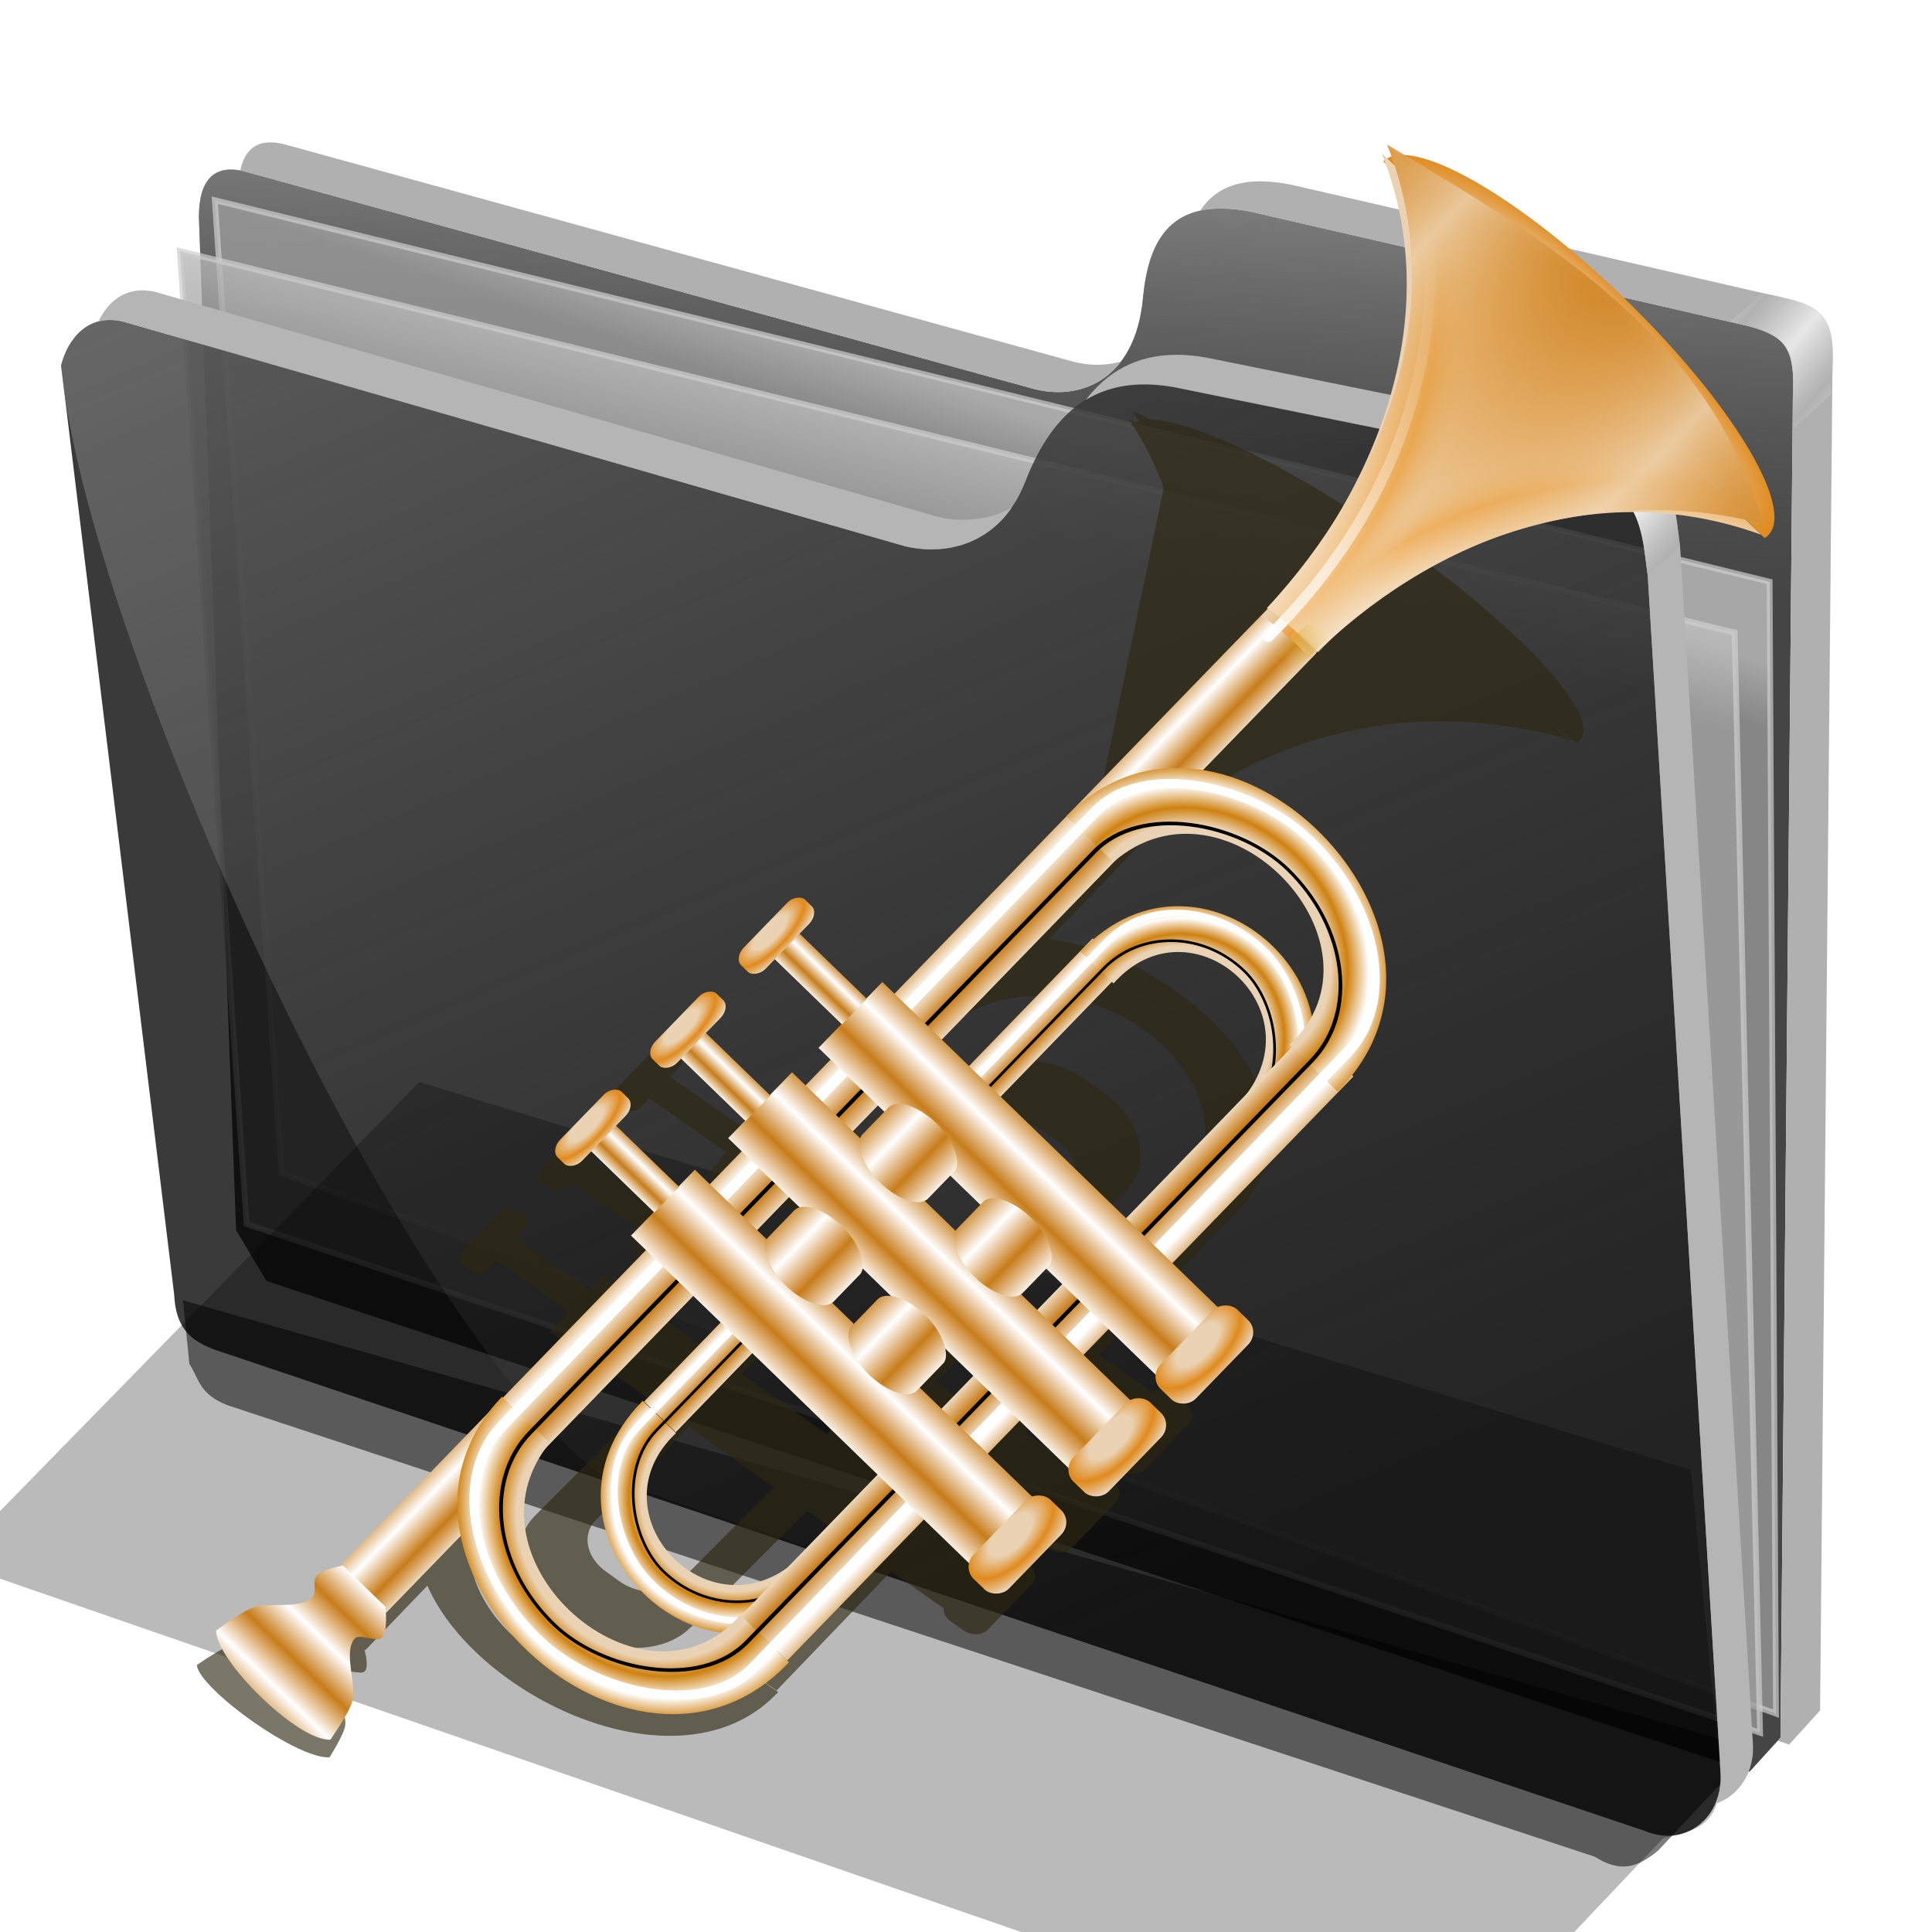 <?xml version="1.0" encoding="UTF-8" standalone="no"?>
<!-- Created with Inkscape (http://www.inkscape.org/) -->

<svg
   xmlns:dc="http://purl.org/dc/elements/1.1/"
   xmlns:cc="http://creativecommons.org/ns#"
   xmlns:rdf="http://www.w3.org/1999/02/22-rdf-syntax-ns#"
   xmlns:svg="http://www.w3.org/2000/svg"
   xmlns="http://www.w3.org/2000/svg"
   xmlns:xlink="http://www.w3.org/1999/xlink"
   xmlns:sodipodi="http://sodipodi.sourceforge.net/DTD/sodipodi-0.dtd"
   xmlns:inkscape="http://www.inkscape.org/namespaces/inkscape"
   id="svg2"
   sodipodi:version="0.32"
   inkscape:version="0.91 r13725"
   width="256"
   height="256"
   sodipodi:docname="folder-music-jazz.svg"
   inkscape:output_extension="org.inkscape.output.svg.inkscape"
   inkscape:export-filename="/media/disk/fel/ico/box2/box/scalable/places/folder-black.png"
   inkscape:export-xdpi="90"
   inkscape:export-ydpi="90"
   version="1.1">
  <defs
     id="defs5">
    <linearGradient
       inkscape:collect="always"
       id="linearGradient4785">
      <stop
         id="stop4787"
         stop-color="#c29d19"
         stop-opacity="0.361" />
      <stop
         offset="1"
         id="stop4789"
         stop-color="#ffda64"
         stop-opacity="0" />
    </linearGradient>
    <filter
       id="filter3440"
       inkscape:collect="always">
      <feGaussianBlur
         id="feGaussianBlur3442"
         stdDeviation="1.584"
         inkscape:collect="always" />
    </filter>
    <filter
       id="filter3372"
       inkscape:collect="always">
      <feGaussianBlur
         id="feGaussianBlur3374"
         stdDeviation="4.481"
         inkscape:collect="always" />
    </filter>
    <linearGradient
       id="linearGradient3328">
      <stop
         id="stop3265"
         stop-color="#eee1d7"
         stop-opacity="1" />
      <stop
         offset="0.765"
         id="stop3340"
         stop-color="#ead2b3"
         stop-opacity="1" />
      <stop
         id="stop3342"
         offset="0.867"
         stop-color="#cf810f"
         stop-opacity="1" />
      <stop
         offset="1"
         id="stop3270"
         stop-color="#ffffff"
         stop-opacity="1" />
    </linearGradient>
    <linearGradient
       id="linearGradient3344"
       inkscape:collect="always">
      <stop
         id="stop3346"
         stop-color="#c77c19"
         stop-opacity="1" />
      <stop
         id="stop3348"
         offset="1"
         stop-color="#ffffff"
         stop-opacity="1" />
    </linearGradient>
    <linearGradient
       id="linearGradient3398">
      <stop
         id="stop3400"
         stop-color="#ead2b3"
         stop-opacity="1" />
      <stop
         offset="0.5"
         id="stop3406"
         stop-color="#ead2b3"
         stop-opacity="0" />
      <stop
         id="stop3408"
         offset="0.721"
         stop-color="#f2eadf"
         stop-opacity="1" />
      <stop
         offset="0.875"
         id="stop3410"
         stop-color="#eb9e3a"
         stop-opacity="1" />
      <stop
         id="stop3402"
         offset="1"
         stop-color="#ead2b3"
         stop-opacity="0" />
    </linearGradient>
    <linearGradient
       id="linearGradient3418">
      <stop
         id="stop3420"
         stop-color="#ead2b3"
         stop-opacity="1" />
      <stop
         offset="0.5"
         id="stop3426"
         stop-color="#ead2b3"
         stop-opacity="1" />
      <stop
         id="stop3422"
         offset="1"
         stop-color="#e08a1c"
         stop-opacity="1" />
    </linearGradient>
    <linearGradient
       id="linearGradient3432"
       inkscape:collect="always">
      <stop
         id="stop3434"
         stop-color="#ffffff"
         stop-opacity="1" />
      <stop
         id="stop3436"
         offset="1"
         stop-color="#ffffff"
         stop-opacity="0" />
    </linearGradient>
    <linearGradient
       id="linearGradient3521">
      <stop
         id="stop3529"
         stop-color="#eb9e3a"
         stop-opacity="0" />
      <stop
         offset="1"
         id="stop3531"
         stop-color="#d18a2e"
         stop-opacity="1" />
    </linearGradient>
    <linearGradient
       id="linearGradient3219">
      <stop
         id="stop3221"
         stop-color="#eb9e3a"
         stop-opacity="0" />
      <stop
         id="stop3223"
         offset="1"
         stop-color="#ffffff"
         stop-opacity="0.516" />
    </linearGradient>
    <linearGradient
       inkscape:collect="always"
       xlink:href="#linearGradient3344"
       id="linearGradient3460"
       gradientUnits="userSpaceOnUse"
       gradientTransform="matrix(0.737,0,0,0.916,-578.555,-402.107)"
       spreadMethod="reflect"
       x1="584.92"
       y1="101.88"
       x2="584.92"
       y2="86.84" />
    <radialGradient
       inkscape:collect="always"
       xlink:href="#linearGradient3328"
       id="radialGradient3462"
       gradientUnits="userSpaceOnUse"
       gradientTransform="matrix(7.1711481e-8,-1.487,1.251,1.1157658e-7,-494.236,748.482)"
       spreadMethod="reflect"
       cx="343.61"
       cy="123.39"
       fx="343.61"
       fy="123.39"
       r="56.813" />
    <radialGradient
       inkscape:collect="always"
       xlink:href="#linearGradient3328"
       id="radialGradient3464"
       gradientUnits="userSpaceOnUse"
       gradientTransform="matrix(-7.1711481e-8,-1.469,-1.251,1.1028425e-7,203.448,742.205)"
       spreadMethod="reflect"
       cx="343.61"
       cy="123.39"
       fx="343.61"
       fy="123.39"
       r="56.813" />
    <radialGradient
       inkscape:collect="always"
       xlink:href="#linearGradient3418"
       id="radialGradient3466"
       gradientUnits="userSpaceOnUse"
       gradientTransform="matrix(0.278,0,0,1.067,-226.684,126.133)"
       cx="1221.07"
       cy="52.39"
       fx="1221.07"
       fy="52.39"
       r="33.33" />
    <linearGradient
       inkscape:collect="always"
       xlink:href="#linearGradient3344"
       id="linearGradient3468"
       gradientUnits="userSpaceOnUse"
       gradientTransform="matrix(0.336,0,0,0.26,-229.231,156.284)"
       spreadMethod="reflect"
       x1="584.92"
       y1="101.88"
       x2="584.92"
       y2="86.84" />
    <linearGradient
       inkscape:collect="always"
       xlink:href="#linearGradient3344"
       id="linearGradient3471"
       gradientUnits="userSpaceOnUse"
       gradientTransform="matrix(0.204,0,0,0.254,-153.237,-248.084)"
       spreadMethod="reflect"
       x1="584.92"
       y1="101.88"
       x2="584.92"
       y2="86.84" />
    <radialGradient
       inkscape:collect="always"
       xlink:href="#linearGradient3328"
       id="radialGradient3473"
       gradientUnits="userSpaceOnUse"
       gradientTransform="matrix(-0.296,-0.287,0.242,-0.249,156.894,332.757)"
       spreadMethod="reflect"
       cx="343.61"
       cy="123.39"
       fx="343.61"
       fy="123.39"
       r="56.813" />
    <radialGradient
       inkscape:collect="always"
       xlink:href="#linearGradient3328"
       id="radialGradient3475"
       gradientUnits="userSpaceOnUse"
       gradientTransform="matrix(-0.293,-0.284,-0.242,0.249,290.375,192.466)"
       spreadMethod="reflect"
       cx="343.61"
       cy="123.39"
       fx="343.61"
       fy="123.39"
       r="56.813" />
    <radialGradient
       inkscape:collect="always"
       xlink:href="#linearGradient3398"
       id="radialGradient3477"
       gradientUnits="userSpaceOnUse"
       gradientTransform="matrix(0.507,-0.202,0.15,0.376,-363.801,254.588)"
       cx="1075.95"
       cy="169.56"
       fx="1075.95"
       fy="169.56"
       r="100.19" />
    <radialGradient
       inkscape:collect="always"
       xlink:href="#linearGradient3398"
       id="radialGradient3479"
       gradientUnits="userSpaceOnUse"
       gradientTransform="matrix(0.185,-0.513,-0.381,-0.138,19.125,621.866)"
       cx="1075.95"
       cy="169.56"
       fx="1075.95"
       fy="169.56"
       r="100.19" />
    <linearGradient
       inkscape:collect="always"
       xlink:href="#linearGradient3432"
       id="linearGradient3481"
       gradientUnits="userSpaceOnUse"
       x1="1001.31"
       y1="46.904"
       x2="1268.21"
       y2="-80.39" />
    <linearGradient
       inkscape:collect="always"
       xlink:href="#linearGradient3344"
       id="linearGradient3483"
       gradientUnits="userSpaceOnUse"
       spreadMethod="reflect"
       x1="741.86"
       y1="144.33"
       x2="758.14"
       y2="144.33"
       gradientTransform="matrix(0.278,0,0,0.278,-226.419,166.971)" />
    <linearGradient
       inkscape:collect="always"
       xlink:href="#linearGradient3344"
       id="linearGradient3485"
       gradientUnits="userSpaceOnUse"
       gradientTransform="matrix(0.278,0,0,0.278,-243.337,166.707)"
       spreadMethod="reflect"
       x1="741.86"
       y1="144.33"
       x2="758.14"
       y2="144.33" />
    <linearGradient
       inkscape:collect="always"
       xlink:href="#linearGradient3344"
       id="linearGradient3487"
       gradientUnits="userSpaceOnUse"
       gradientTransform="matrix(0.278,0,0,0.278,-261.575,166.442)"
       spreadMethod="reflect"
       x1="741.86"
       y1="144.33"
       x2="758.14"
       y2="144.33" />
    <radialGradient
       inkscape:collect="always"
       xlink:href="#linearGradient3521"
       id="radialGradient3489"
       gradientUnits="userSpaceOnUse"
       gradientTransform="matrix(0.353,-0.372,-0.432,-0.41,-150.743,499.463)"
       spreadMethod="reflect"
       cx="1037.05"
       cy="86.52"
       fx="1037.05"
       fy="86.52"
       r="100.19" />
    <radialGradient
       inkscape:collect="always"
       xlink:href="#linearGradient3219"
       id="radialGradient3491"
       gradientUnits="userSpaceOnUse"
       gradientTransform="matrix(0.152,0.145,0.409,-0.426,-0.392,-81.914)"
       spreadMethod="reflect"
       cx="1125.68"
       cy="91.52"
       fx="1125.68"
       fy="91.52"
       r="100.19" />
    <linearGradient
       inkscape:collect="always"
       xlink:href="#linearGradient3344"
       id="linearGradient3493"
       gradientUnits="userSpaceOnUse"
       gradientTransform="matrix(0.278,0,0,0.046,-401.576,-51.106)"
       spreadMethod="reflect"
       x1="741.86"
       y1="144.33"
       x2="758.14"
       y2="144.33" />
    <linearGradient
       inkscape:collect="always"
       xlink:href="#linearGradient3344"
       id="linearGradient3495"
       gradientUnits="userSpaceOnUse"
       gradientTransform="matrix(0.278,0,0,0.046,-417.7,-51.899)"
       spreadMethod="reflect"
       x1="741.86"
       y1="144.33"
       x2="758.14"
       y2="144.33" />
    <linearGradient
       inkscape:collect="always"
       xlink:href="#linearGradient3344"
       id="linearGradient3497"
       gradientUnits="userSpaceOnUse"
       gradientTransform="matrix(0.278,0,0,0.046,-418.757,-32.867)"
       spreadMethod="reflect"
       x1="741.86"
       y1="144.33"
       x2="758.14"
       y2="144.33" />
    <linearGradient
       inkscape:collect="always"
       xlink:href="#linearGradient3344"
       id="linearGradient3499"
       gradientUnits="userSpaceOnUse"
       gradientTransform="matrix(0.278,0,0,0.046,-401.047,-32.603)"
       spreadMethod="reflect"
       x1="741.86"
       y1="144.33"
       x2="758.14"
       y2="144.33" />
    <linearGradient
       inkscape:collect="always"
       xlink:href="#linearGradient3344"
       id="linearGradient3501"
       gradientUnits="userSpaceOnUse"
       gradientTransform="matrix(0.193,-0.199,0.199,0.193,-37.348,277.952)"
       spreadMethod="reflect"
       x1="374.46"
       y1="53.31"
       x2="390.49"
       y2="53.31" />
    <radialGradient
       inkscape:collect="always"
       xlink:href="#linearGradient3418"
       id="radialGradient3503"
       gradientUnits="userSpaceOnUse"
       gradientTransform="matrix(0.278,6.2624732e-7,-3.0173738e-7,0.134,-226.287,203.275)"
       spreadMethod="reflect"
       cx="623.94"
       cy="257.1"
       fx="623.94"
       fy="257.1"
       r="26.316" />
    <radialGradient
       inkscape:collect="always"
       xlink:href="#linearGradient3418"
       id="radialGradient3505"
       gradientUnits="userSpaceOnUse"
       gradientTransform="matrix(0.278,6.2624732e-7,-3.0173738e-7,0.134,-207.828,203.806)"
       spreadMethod="reflect"
       cx="623.94"
       cy="257.1"
       fx="623.94"
       fy="257.1"
       r="26.316" />
    <radialGradient
       inkscape:collect="always"
       xlink:href="#linearGradient3418"
       id="radialGradient3507"
       gradientUnits="userSpaceOnUse"
       gradientTransform="matrix(0.278,6.2624732e-7,-3.0173738e-7,0.134,-190.962,203.54)"
       spreadMethod="reflect"
       cx="623.94"
       cy="257.1"
       fx="623.94"
       fy="257.1"
       r="26.316" />
    <linearGradient
       inkscape:collect="always"
       xlink:href="#linearGradient3344"
       id="linearGradient3509"
       gradientUnits="userSpaceOnUse"
       gradientTransform="matrix(0.108,0,0,0.057,-116.44,159.305)"
       spreadMethod="reflect"
       x1="741.86"
       y1="144.33"
       x2="758.14"
       y2="144.33" />
    <linearGradient
       inkscape:collect="always"
       xlink:href="#linearGradient3344"
       id="linearGradient3511"
       gradientUnits="userSpaceOnUse"
       gradientTransform="matrix(0.108,0,0,0.057,-133.544,159.057)"
       spreadMethod="reflect"
       x1="741.86"
       y1="144.33"
       x2="758.14"
       y2="144.33" />
    <linearGradient
       inkscape:collect="always"
       xlink:href="#linearGradient3344"
       id="linearGradient3513"
       gradientUnits="userSpaceOnUse"
       gradientTransform="matrix(0.108,0,0,0.057,-98.344,159.553)"
       spreadMethod="reflect"
       x1="741.86"
       y1="144.33"
       x2="758.14"
       y2="144.33" />
    <radialGradient
       inkscape:collect="always"
       xlink:href="#linearGradient3418"
       id="radialGradient3515"
       gradientUnits="userSpaceOnUse"
       gradientTransform="matrix(0.23,3.8768098e-7,-2.5053433e-7,0.083,-196.405,138.151)"
       spreadMethod="reflect"
       cx="623.94"
       cy="257.1"
       fx="623.94"
       fy="257.1"
       r="26.316" />
    <radialGradient
       inkscape:collect="always"
       xlink:href="#linearGradient3418"
       id="radialGradient3517"
       gradientUnits="userSpaceOnUse"
       gradientTransform="matrix(0.23,3.8768098e-7,-2.5053433e-7,0.083,-178.309,138.151)"
       spreadMethod="reflect"
       cx="623.94"
       cy="257.1"
       fx="623.94"
       fy="257.1"
       r="26.316" />
    <radialGradient
       inkscape:collect="always"
       xlink:href="#linearGradient3418"
       id="radialGradient3519"
       gradientUnits="userSpaceOnUse"
       gradientTransform="matrix(0.23,3.8768098e-7,-2.5053433e-7,0.083,-161.205,137.903)"
       spreadMethod="reflect"
       cx="623.94"
       cy="257.1"
       fx="623.94"
       fy="257.1"
       r="26.316" />
    <linearGradient
       inkscape:collect="always"
       xlink:href="#linearGradient4785"
       id="linearGradient4791"
       x1="172.9"
       y1="85.37"
       x2="175.75"
       y2="82.77"
       gradientUnits="userSpaceOnUse"
       spreadMethod="reflect" />
    <filter
       inkscape:collect="always"
       id="filter5278"
       x="-0.024"
       width="1.049"
       y="-0.024"
       height="1.047"
       color-interpolation-filters="sRGB">
      <feGaussianBlur
         inkscape:collect="always"
         stdDeviation="2.089"
         id="feGaussianBlur5280" />
    </filter>
    <linearGradient
       inkscape:collect="always"
       id="linearGradient4167">
      <stop
         id="stop4169"
         stop-color="#adadad"
         stop-opacity="0.624" />
      <stop
         offset="1"
         id="stop4171"
         stop-color="#ffffff"
         stop-opacity="0.973" />
    </linearGradient>
    <linearGradient
       id="linearGradient4223"
       inkscape:collect="always">
      <stop
         id="stop4225"
         stop-color="#bebebe"
         stop-opacity="0.803" />
      <stop
         id="stop4227"
         offset="1"
         stop-color="#9f9f9f"
         stop-opacity="0.732" />
    </linearGradient>
    <linearGradient
       id="linearGradient4211"
       inkscape:collect="always">
      <stop
         id="stop4213"
         stop-color="#9f9f9f"
         stop-opacity="0.634" />
      <stop
         id="stop4215"
         offset="1"
         stop-color="#696969"
         stop-opacity="0" />
    </linearGradient>
    <linearGradient
       id="linearGradient4171"
       inkscape:collect="always">
      <stop
         id="stop4173"
         stop-color="#b2b2b2"
         stop-opacity="0.624" />
      <stop
         id="stop4175"
         offset="1"
         stop-color="#ffffff"
         stop-opacity="0.698" />
    </linearGradient>
    <linearGradient
       id="linearGradient4142"
       inkscape:collect="always">
      <stop
         id="stop4144"
         stop-color="#909090"
         stop-opacity="0.519" />
      <stop
         id="stop4146"
         offset="1"
         stop-color="#696969"
         stop-opacity="0" />
    </linearGradient>
    <linearGradient
       gradientUnits="userSpaceOnUse"
       y2="324.36"
       x2="278.75"
       y1="63.25"
       x1="165.74"
       id="linearGradient4148"
       xlink:href="#linearGradient4142"
       inkscape:collect="always" />
    <filter
       height="1.1"
       y="-0.05"
       width="1.056"
       x="-0.028"
       id="filter4160"
       inkscape:collect="always"
       color-interpolation-filters="sRGB">
      <feGaussianBlur
         id="feGaussianBlur4162"
         stdDeviation="3.563"
         inkscape:collect="always" />
    </filter>
    <linearGradient
       spreadMethod="reflect"
       gradientUnits="userSpaceOnUse"
       y2="114.16"
       x2="387.93"
       y1="106.85"
       x1="379.78"
       id="linearGradient4177"
       xlink:href="#linearGradient4167"
       inkscape:collect="always" />
    <linearGradient
       gradientTransform="translate(26.809,-26.383)"
       y2="114.16"
       x2="387.93"
       y1="108.46"
       x1="381.27"
       spreadMethod="reflect"
       gradientUnits="userSpaceOnUse"
       id="linearGradient4207"
       xlink:href="#linearGradient4171"
       inkscape:collect="always" />
    <linearGradient
       gradientUnits="userSpaceOnUse"
       y2="125.1"
       x2="281.1"
       y1="61.711"
       x1="284.7"
       id="linearGradient4217"
       xlink:href="#linearGradient4211"
       inkscape:collect="always" />
    <linearGradient
       gradientUnits="userSpaceOnUse"
       y2="103.09"
       x2="255.7"
       y1="93.26"
       x1="259.02"
       id="linearGradient4229"
       xlink:href="#linearGradient4223"
       inkscape:collect="always" />
    <linearGradient
       gradientUnits="userSpaceOnUse"
       y2="117.29"
       x2="258.99"
       y1="102.54"
       x1="262.84"
       id="linearGradient4237"
       xlink:href="#linearGradient4223"
       inkscape:collect="always" />
    <filter
       height="1.136"
       y="-0.068"
       width="1.049"
       x="-0.024"
       id="filter4257"
       inkscape:collect="always"
       color-interpolation-filters="sRGB">
      <feGaussianBlur
         id="feGaussianBlur4259"
         stdDeviation="2.754"
         inkscape:collect="always" />
    </filter>
  </defs>
  <sodipodi:namedview
     inkscape:window-height="1056"
     inkscape:window-width="1920"
     inkscape:pageshadow="2"
     inkscape:pageopacity="0.0"
     guidetolerance="10.0"
     gridtolerance="10.0"
     objecttolerance="10.0"
     borderopacity="1.0"
     bordercolor="#666666"
     pagecolor="#ffffff"
     id="base"
     showgrid="false"
     inkscape:zoom="3.5585938"
     inkscape:cx="128"
     inkscape:cy="128"
     inkscape:window-x="0"
     inkscape:window-y="0"
     inkscape:current-layer="svg2"
     inkscape:window-maximized="1" />
  <g
     transform="matrix(0.771,0,0,0.771,-81.499,-23.022)"
     id="g4261">
    <path
       d="m 137.158,253.333 1.093,10.929 c 1.695,2.564 1.625,5.182 6.557,7.104 l 234.99,77.596 c 4.362,2.76 7.274,1.936 10.911,-1.093 l 16.393,-17.486 z"
       id="path4239"
       inkscape:connector-curvature="0"
       sodipodi:nodetypes="ccccccc"
       stroke-opacity="1"
       fill="#000000"
       filter="url(#filter4257)"
       fill-rule="evenodd"
       stroke="none"
       stroke-linejoin="miter"
       fill-opacity="0.514"
       stroke-linecap="butt"
       stroke-width="1" />
    <path
       d="M 146.277,241.277 139.894,67.34 c -0.054,-6.438 2.499,-9.417 7.979,-7.979 l 135.106,37.234 c 8.126,2.326 17.809,-1.267 19.149,-15.426 0.936,-9.894 4.671,-17.67 18.617,-14.894 l 85.638,19.681 c 6.411,1.511 7.818,4.448 7.447,11.702 l -2.128,230.851 -5.319,5.851 -254.867,-84.342 z"
       id="path4198"
       inkscape:connector-curvature="0"
       sodipodi:nodetypes="ccccsccccccc"
       stroke-opacity="1"
       fill="#000000"
       fill-rule="evenodd"
       stroke="none"
       stroke-linejoin="miter"
       fill-opacity="0.73"
       stroke-linecap="butt"
       stroke-width="1" />
    <path
       sodipodi:nodetypes="ccccsccccccc"
       inkscape:connector-curvature="0"
       id="path4209"
       d="M 146.277,241.277 139.894,67.34 c -0.054,-6.438 2.499,-9.417 7.979,-7.979 l 135.106,37.234 c 8.126,2.326 17.809,-1.267 19.149,-15.426 0.936,-9.894 4.671,-17.67 18.617,-14.894 l 85.638,19.681 c 6.411,1.511 7.818,4.448 7.447,11.702 l -2.128,230.851 -5.319,5.851 -254.867,-84.342 z"
       stroke-opacity="1"
       fill="url(#linearGradient4217)"
       fill-rule="evenodd"
       stroke="none"
       stroke-linejoin="miter"
       fill-opacity="1"
       stroke-linecap="butt"
       stroke-width="1" />
    <path
       inkscape:connector-curvature="0"
       id="path4221"
       d="m 142.623,64.262 267.213,65.574 1.093,194.536 -256.831,-92.896 z"
       sodipodi:nodetypes="ccccc"
       stroke-opacity="0.705"
       fill="url(#linearGradient4229)"
       fill-rule="evenodd"
       stroke="#cecece"
       stroke-linejoin="miter"
       fill-opacity="1"
       stroke-linecap="butt"
       stroke-width="1" />
    <path
       d="m 136.612,73.005 267.213,65.574 4.372,189.071 -260.109,-87.432 z"
       id="path4219"
       inkscape:connector-curvature="0"
       stroke-opacity="0.705"
       fill="url(#linearGradient4237)"
       fill-rule="evenodd"
       stroke="#cecece"
       stroke-linejoin="miter"
       fill-opacity="1"
       stroke-linecap="butt"
       stroke-width="1" />
    <path
       d="m 116.204,92.685 c 1.132,-4.541 4.635,-9.034 10.687,-7.545 L 261.111,123.704 c 6.481,1.636 16.363,0.332 20.833,-11.111 4.009,-10.262 10.874,-18.78 25.463,-16.204 l 68.519,13.889 c 12.253,3.29 11.967,11.681 12.963,18.519 l 12.5,205.556 c 0.65,7.443 -5.751,13.213 -12.963,10.185 L 144.907,262.593 c -4.922,-1.559 -8.94,-3.097 -9.259,-10.185 z"
       id="path4138"
       inkscape:connector-curvature="0"
       sodipodi:nodetypes="cccscccccccc"
       stroke-opacity="1"
       fill="#000000"
       fill-rule="evenodd"
       stroke="none"
       stroke-linejoin="miter"
       fill-opacity="0.77"
       stroke-linecap="butt"
       stroke-width="1" />
    <path
       sodipodi:nodetypes="cccsccccccc"
       inkscape:connector-curvature="0"
       id="path4140"
       d="m 116.204,92.685 c 1.132,-4.541 4.635,-9.034 10.687,-7.545 L 261.111,123.704 c 6.481,1.636 16.363,0.332 20.833,-11.111 4.009,-10.262 10.874,-18.78 25.463,-16.204 l 68.519,13.889 c 12.253,3.29 11.967,11.681 12.963,18.519 l 12.5,205.556 c 0.65,7.443 -5.751,13.213 -12.963,10.185 L 209.722,283.889 C 173.765,257.83 120.359,138.216 116.204,92.685 Z"
       stroke-opacity="1"
       fill="url(#linearGradient4148)"
       fill-rule="evenodd"
       stroke="none"
       stroke-linejoin="miter"
       fill-opacity="1"
       stroke-linecap="butt"
       stroke-width="1" />
    <path
       d="m 177.778,215.833 -80.556,82.407 255.556,88.426 38.75,-40.871 c 4.635,-1.302 9.968,-1.381 9.861,-10.981 L 396.296,282.5 Z"
       id="path4150"
       inkscape:connector-curvature="0"
       sodipodi:nodetypes="ccccccc"
       stroke-opacity="1"
       fill="#000000"
       filter="url(#filter4160)"
       fill-rule="evenodd"
       stroke="none"
       stroke-linejoin="miter"
       fill-opacity="0.273"
       stroke-linecap="butt"
       stroke-width="1" />
    <path
       inkscape:connector-curvature="0"
       d="m 130.297,79.758 c -3.737,-0.059 -6.271,2.374 -7.662,5.354 1.245,-0.331 2.659,-0.363 4.256,0.029 l 134.221,38.562 c 5.499,1.388 13.442,0.658 18.455,-6.582 -4.306,2.386 -9.166,2.433 -12.9,1.49 L 132.447,80.047 c -0.757,-0.186 -1.473,-0.278 -2.15,-0.289 z m 177.547,11.074 c -7.107,0.029 -11.993,3.152 -15.514,7.738 3.827,-2.318 8.719,-3.304 15.078,-2.182 l 68.518,13.889 c 12.253,3.29 11.967,11.682 12.963,18.52 l 12.5,205.555 c 0.175,2.008 -0.176,3.885 -0.904,5.51 4.096,-1.288 6.901,-5.556 6.461,-10.602 l -12.5,-205.557 c -0.996,-6.838 -0.71,-15.227 -12.963,-18.518 L 312.963,91.297 c -1.824,-0.322 -3.527,-0.471 -5.119,-0.465 z"
       id="path4164"
       stroke-opacity="1"
       fill="#b5b5b5"
       fill-rule="evenodd"
       stroke="none"
       stroke-linejoin="miter"
       fill-opacity="1"
       stroke-linecap="butt"
       stroke-width="1" />
    <path
       id="path4169"
       d="m 375.926,110.277 c 12.253,3.29 11.967,11.682 12.963,18.52 2.184,-2.058 3.134,-2.713 5.557,-5.094 -0.996,-6.838 -0.71,-15.227 -12.963,-18.518 -2.398,2.288 -2.992,2.799 -5.557,5.092 z"
       inkscape:connector-curvature="0"
       sodipodi:nodetypes="ccccc"
       stroke-opacity="1"
       fill="url(#linearGradient4177)"
       fill-rule="evenodd"
       stroke="none"
       stroke-linejoin="miter"
       fill-opacity="1"
       stroke-linecap="butt"
       stroke-width="1" />
    <path
       inkscape:connector-curvature="0"
       d="m 151.904,54.332 c -2.674,0.112 -4.278,1.802 -4.9,4.838 0.282,0.052 0.57,0.113 0.869,0.191 l 135.105,37.234 c 5.412,1.549 11.51,0.467 15.379,-4.605 -2.772,0.802 -5.762,0.728 -8.57,-0.076 L 154.682,54.682 c -1.027,-0.27 -1.954,-0.384 -2.777,-0.35 z m 170.883,6.701 c -5.399,-0.127 -8.737,1.853 -10.814,5.035 2.347,-0.519 5.228,-0.496 8.771,0.209 l 85.639,19.68 c 6.411,1.511 7.818,4.449 7.447,11.703 l -2.129,230.85 -0.475,0.521 1.965,0.65 5.318,-5.852 2.129,-230.852 c 0.371,-7.255 -1.036,-10.19 -7.447,-11.701 L 327.553,61.596 c -1.743,-0.347 -3.327,-0.529 -4.766,-0.562 z"
       id="path4200"
       stroke-opacity="1"
       fill="#b0b0b0"
       fill-rule="evenodd"
       stroke="none"
       stroke-linejoin="miter"
       fill-opacity="1"
       stroke-linecap="butt"
       stroke-width="1" />
    <path
       sodipodi:nodetypes="ccccc"
       inkscape:connector-curvature="0"
       d="m 403.124,85.141 c 12.402,2.867 10.717,4.984 10.703,18.468 2.184,-2.058 4.251,-3.752 6.674,-6.133 0.485,-12.137 1.005,-14.994 -11.898,-17.245 -2.398,2.288 -2.914,2.617 -5.479,4.91 z"
       id="path4205"
       stroke-opacity="1"
       fill="url(#linearGradient4207)"
       fill-rule="evenodd"
       stroke="none"
       stroke-linejoin="miter"
       fill-opacity="1"
       stroke-linecap="butt"
       stroke-width="1" />
  </g>
  <g
     id="text4194"
     transform="translate(41.453,-62.039)"
     font-style="normal"
     word-spacing="0"
     line-height="125%"
     font-weight="bold"
     font-stretch="normal"
     letter-spacing="0"
     font-variant="normal"
     font-size="7.5"
     stroke-opacity="1"
     font-family="STIXIntegralsSm"
     fill="#000000"
     stroke="none"
     stroke-linejoin="miter"
     fill-opacity="1"
     stroke-linecap="butt"
     stroke-width="1">
    <path
       d="m -33.815,58.841 -2.205,0 -0.348,0.996 -1.417,0 2.025,-5.468 1.681,0 2.025,5.468 -1.417,0 -0.344,-0.996 z m -1.853,-1.014 1.498,0 -0.747,-2.175 -0.751,2.175 z"
       id="path4199"
       inkscape:connector-curvature="0" />
    <path
       d="m -31.332,54.369 2.34,0 q 1.044,0 1.6,0.465 0.56,0.461 0.56,1.318 0,0.861 -0.56,1.326 -0.557,0.461 -1.6,0.461 l -0.93,0 0,1.897 -1.41,0 0,-5.468 z m 1.41,1.022 0,1.527 0.78,0 q 0.41,0 0.634,-0.198 0.223,-0.201 0.223,-0.568 0,-0.366 -0.223,-0.564 -0.223,-0.198 -0.634,-0.198 l -0.78,0 z"
       id="path4201"
       inkscape:connector-curvature="0" />
  </g>
  <path
     d="m 177.044,19.257 c 0.205,0.513 0.391,1.027 0.576,1.541 a 35.552,9.251 44.091 0 0 -0.592,0.275 l -0.715,-0.684 c 0.124,0.31 0.231,0.621 0.348,0.932 a 35.552,9.251 44.091 0 0 -0.131,0.09 l 0.258,0.25 c 1.168,3.19 1.954,6.413 2.395,9.645 l -15.688,46.654 0,0.002 c -0.78,0.917 -1.576,1.819 -2.393,2.699 0.029,0.019 0.057,0.043 0.086,0.062 l -26.592,27.451 c -0.027,0.027 -0.055,0.051 -0.082,0.078 l 0.002,0.002 -22.725,23.459 -1.602,-1.553 -0.979,1.01 -0.117,-0.115 -1.139,1.166 -8.732,-8.459 1.25,-1.291 c 0.744,-0.768 0.898,-1.818 0.346,-2.354 l -0.898,-0.869 c -0.553,-0.535 -1.596,-0.348 -2.34,0.42 l -5.754,5.939 c -0.744,0.768 -0.898,1.816 -0.346,2.352 l 0.898,0.871 c 0.553,0.535 1.596,0.348 2.34,-0.42 l 1.217,-1.256 8.719,8.447 -1.039,1.064 0.139,0.137 -2.025,2.092 1.602,1.553 -3.311,3.416 -1.791,-1.736 -2.932,3.027 -8.488,-8.223 1.941,-2.004 c 0.744,-0.768 0.898,-1.818 0.346,-2.354 l -0.898,-0.869 c -0.553,-0.535 -1.596,-0.348 -2.34,0.42 l -5.754,5.939 c -0.744,0.768 -0.898,1.816 -0.346,2.352 l 0.898,0.871 c 0.553,0.535 1.596,0.348 2.34,-0.42 l 0.527,-0.543 8.486,8.221 -2.242,2.316 1.742,1.688 -0.342,0.352 0.051,0.049 -3.889,4.014 -1.982,-1.92 -2.143,2.211 -8.299,-8.039 1.252,-1.291 c 0.744,-0.768 0.898,-1.816 0.346,-2.352 l -0.898,-0.869 c -0.553,-0.535 -1.596,-0.35 -2.34,0.418 l -5.754,5.939 c -0.744,0.768 -0.898,1.818 -0.346,2.354 l 0.898,0.869 c 0.553,0.535 1.596,0.35 2.34,-0.418 l 1.217,-1.258 8.299,8.039 -3.031,3.129 1.982,1.92 -18.98,19.594 -0.146,-0.143 c -0.706,0.738 -1.335,1.494 -1.906,2.262 l -19.578,20.209 c -0.794,0.168 -2.559,0.605 -3.117,1.279 -0.547,0.661 0.094,2.207 -0.514,2.812 -1.731,1.724 -5.74,0.551 -8.018,1.434 -1.562,0.605 -4.73,2.977 -4.73,2.977 -0.238,3.714 10.718,14.727 15.131,14.473 0,0 2.269,-3.241 2.824,-4.822 0.809,-2.305 -1.242,-6.821 0.426,-8.605 0.586,-0.627 2.91,0.517 3.553,-0.051 0.616,-0.544 0.595,-2.436 0.537,-3.453 l 0.109,0.107 9.818,-10.135 c 3.605,17.697 28.255,32.89 43.488,16.709 l -2.012,-1.947 0.045,-0.045 1.801,1.744 18.117,-18.701 5.969,5.781 c -0.156,0.735 0.046,1.516 0.613,2.066 l 1.451,1.406 c 0.893,0.865 2.333,0.815 3.229,-0.109 l 6.93,-7.152 c 0.896,-0.925 0.898,-2.366 0.006,-3.23 l -1.451,-1.406 c -0.662,-0.641 -1.625,-0.777 -2.443,-0.43 l -5.842,-5.66 3.744,-3.865 1.676,1.637 0.492,-0.506 4.785,4.635 c -0.058,0.651 0.151,1.311 0.648,1.793 l 1.451,1.406 c 0.893,0.865 2.333,0.817 3.229,-0.107 l 6.93,-7.154 c 0.896,-0.925 0.898,-2.366 0.006,-3.23 l -1.451,-1.406 c -0.719,-0.697 -1.789,-0.79 -2.648,-0.32 l -6.174,-5.979 3.311,-3.418 6.25,6.055 c -0.079,0.671 0.129,1.36 0.643,1.857 l 1.451,1.404 c 0.893,0.865 2.333,0.817 3.229,-0.107 l 6.93,-7.154 c 0.896,-0.925 0.898,-2.366 0.006,-3.23 l -1.451,-1.404 c -0.706,-0.684 -1.751,-0.788 -2.602,-0.348 l -5.992,-5.807 23.979,-24.752 -0.178,-0.172 c 12.276,-15.713 -2.908,-37.667 -19.815,-40.371 l 15.023,-15.508 -0.021,-0.02 c 0.058,-0.056 0.116,-0.112 0.174,-0.168 0.038,0.035 0.063,0.058 0.102,0.094 0.529,-0.555 1.076,-1.088 1.615,-1.631 0.304,-0.295 0.613,-0.583 0.922,-0.871 6.634,-5.784 14.109,-10.336 22.061,-13.098 2.74,-0.925 5.529,-1.65 8.336,-2.182 8.351,-1.491 17.061,-0.955 25.746,2.199 l -2.008,-1.971 c 0.066,0.014 0.132,0.026 0.197,0.041 l 2.299,2.309 a 35.552,9.251 44.091 0 0 -5.818,-17.361 35.552,9.251 44.091 0 0 -25.758,-25.432 35.552,9.251 44.091 0 0 -16.234,-7.93 c -0.742,-0.441 -1.475,-0.89 -2.219,-1.33 z m -27.252,91.799 c 4.766,-10e-4 9.533,1.824 13.186,5.475 7.305,7.302 7.308,19.064 0.006,26.369 l -20.627,20.637 -3.967,-3.875 17.691,-17.699 c 4.304,-4.306 4.302,-11.237 -0.004,-15.541 l -2.053,-2.053 c -2.153,-2.152 -4.964,-3.229 -7.773,-3.229 -2.809,6.4e-4 -5.617,1.077 -7.77,3.23 l -17.896,17.904 -4.908,-4.793 20.934,-20.943 c 3.651,-3.653 8.416,-5.481 13.182,-5.482 z m -6.707,19.658 c 1.46,-3.3e-4 2.92,0.559 4.039,1.678 l 1.492,1.492 c 2.238,2.237 2.239,5.838 0.002,8.076 l -14.006,14.014 -9.684,-9.457 14.117,-14.125 c 1.118,-1.119 2.579,-1.677 4.039,-1.678 z m -32.953,12.314 4.908,4.795 -6.414,6.416 -4.908,-4.793 6.414,-6.418 z m 9.252,9.035 9.684,9.457 -6.414,6.416 -9.684,-9.455 6.414,-6.418 z m -23.613,5.332 4.91,4.793 -3.979,3.98 -4.91,-4.793 3.979,-3.98 z m 37.074,7.812 3.967,3.875 -6.414,6.416 -3.967,-3.873 6.414,-6.418 z m -27.822,1.223 9.684,9.455 -3.979,3.98 -9.684,-9.455 3.979,-3.98 z m -21.545,3.264 4.91,4.793 -18.088,18.096 c -4.304,4.306 -4.302,11.237 0.004,15.541 l 2.055,2.053 c 4.306,4.304 11.237,4.302 15.541,-0.004 l 18.291,-18.299 3.967,3.875 -17.773,17.781 c -7.302,7.305 -19.062,7.308 -26.367,0.006 -7.305,-7.302 -7.308,-19.062 -0.006,-26.367 l 17.467,-17.475 z m 9.254,9.035 9.682,9.455 -14.705,14.713 c -2.237,2.238 -5.838,2.239 -8.076,0.002 l -1.494,-1.492 c -2.238,-2.237 -2.239,-5.838 -0.002,-8.076 l 14.596,-14.602 z m 25.752,0.846 3.969,3.875 -3.979,3.98 -3.969,-3.875 3.979,-3.98 z"
     id="rect4795"
     inkscape:connector-curvature="0"
     stroke-miterlimit="4"
     transform="matrix(1.006,0,0.163,0.844,-31.16,38.239)"
     style="fill:#2d2710;fill-opacity:0.63;stroke:#71694c;stroke-width:0;stroke-linecap:round;stroke-linejoin:round;stroke-miterlimit:4;stroke-dasharray:none;stroke-opacity:1;filter:url(#filter5278)" />
  <g
     id="g4953">
    <g
       transform="matrix(0.153,-0.158,-0.136,-0.132,181.338,176.469)"
       id="g3328">
      <rect
         transform="scale(1,-1)"
         id="rect3296"
         width="388.46"
         height="30.806"
         x="-334.14"
         y="-329.93"
         stroke-dasharray="none"
         stroke-opacity="1"
         fill="url(#linearGradient3460)"
         stroke="#71694c"
         stroke-linejoin="round"
         fill-opacity="1"
         stroke-linecap="round"
         stroke-width="0"
         stroke-miterlimit="4" />
      <path
         inkscape:connector-curvature="0"
         sodipodi:nodetypes="ccccc"
         id="path3298"
         d="m -338.61,144.35 c -107.029,0.63 -104.225,188.187 4.238,186.635 l 0,-32.427 c -69.899,3.712 -75.476,-116.225 -4.238,-122.502 l 0,-31.706 z"
         fill="url(#radialGradient3462)"
         fill-rule="evenodd"
         stroke="none"
         fill-opacity="1" />
      <path
         inkscape:connector-curvature="0"
         d="m 47.822,145.07 c 107.029,0.623 104.225,186.007 -4.238,184.473 l 0,-32.051 c 69.899,3.669 75.476,-114.879 4.238,-121.083 l 0,-31.339 z"
         id="path3300"
         sodipodi:nodetypes="ccccc"
         fill="url(#radialGradient3464)"
         fill-rule="evenodd"
         stroke="none"
         fill-opacity="1" />
      <rect
         transform="matrix(0.737,0,0,1.002,-587.075,109.628)"
         ry="83.08"
         y="44.73"
         x="240.97"
         height="166.16"
         width="720.03"
         id="rect3302"
         stroke-dasharray="none"
         stroke-opacity="1"
         fill="none"
         filter="url(#filter3372)"
         stroke="#ffffff"
         stroke-linejoin="round"
         stroke-linecap="round"
         stroke-width="5"
         stroke-miterlimit="4"
         rx="83.08" />
      <rect
         transform="matrix(0.699,0,0,0.867,-567.884,126.881)"
         id="rect3304"
         width="720.03"
         height="166.16"
         x="240.97"
         y="44.73"
         ry="83.08"
         stroke-dasharray="none"
         stroke-opacity="1"
         fill="none"
         filter="url(#filter3372)"
         stroke="#000000"
         stroke-linejoin="round"
         stroke-linecap="round"
         stroke-width="2.207"
         stroke-miterlimit="4"
         rx="83.08" />
    </g>
    <path
       sodipodi:end="1.6397668"
       sodipodi:start="4.7160612"
       transform="matrix(0.696,-0.718,0.718,0.696,0,0)"
       d="m 112.219,146.499 a 9.251,35.552 0 0 1 8.093,18.565 9.251,35.552 0 0 1 -0.342,36.196 9.251,35.552 0 0 1 -8.422,16.259 l 0.638,-35.468 z"
       sodipodi:ry="35.552139"
       sodipodi:rx="9.2514868"
       sodipodi:cy="182.05103"
       sodipodi:cx="112.18494"
       id="path3416"
       sodipodi:type="arc"
       fill="url(#radialGradient3466)"
       stroke="none"
       fill-opacity="1" />
    <rect
       transform="matrix(0.696,-0.718,0.718,0.696,0,0)"
       y="176.75"
       x="-117.83"
       height="8.734"
       width="177.05"
       id="rect2556"
       stroke-dasharray="none"
       stroke-opacity="1"
       fill="url(#linearGradient3468)"
       stroke="#71694c"
       stroke-linejoin="round"
       fill-opacity="1"
       stroke-linecap="round"
       stroke-width="0"
       stroke-miterlimit="4" />
    <rect
       transform="matrix(0.696,-0.718,-0.718,-0.696,0,0)"
       id="rect3352"
       width="107.81"
       height="8.55"
       x="-85.4"
       y="-228.05"
       stroke-dasharray="none"
       stroke-opacity="1"
       fill="url(#linearGradient3471)"
       stroke="#71694c"
       stroke-linejoin="round"
       fill-opacity="1"
       stroke-linecap="round"
       stroke-width="0"
       stroke-miterlimit="4" />
    <path
       inkscape:connector-curvature="0"
       sodipodi:nodetypes="ccccc"
       id="path3356"
       d="m 66.517,185.068 c -20.543,21.457 17.387,57.118 38.023,35.197 l -6.464,-6.262 C 85.318,228.653 60.332,206.604 72.838,191.191 l -6.32,-6.123 z"
       fill="url(#radialGradient3473)"
       fill-rule="evenodd"
       stroke="none"
       fill-opacity="1" />
    <path
       inkscape:connector-curvature="0"
       d="m 141.286,108.174 c 20.793,-21.215 57.207,15.144 35.955,36.469 l -6.389,-6.19 c 14.23,-13.225 -8.325,-37.23 -23.319,-24.228 l -6.247,-6.052 z"
       id="path3366"
       sodipodi:nodetypes="ccccc"
       fill="url(#radialGradient3475)"
       fill-rule="evenodd"
       stroke="none"
       fill-opacity="1" />
    <rect
       transform="matrix(0.142,-0.147,0.2,0.193,11.613,227.893)"
       ry="83.08"
       y="44.73"
       x="240.97"
       height="166.16"
       width="720.03"
       id="rect3370"
       stroke-dasharray="none"
       stroke-opacity="1"
       fill="none"
       filter="url(#filter3372)"
       stroke="#ffffff"
       stroke-linejoin="round"
       stroke-linecap="round"
       stroke-width="5"
       stroke-miterlimit="4"
       rx="83.08" />
    <path
       inkscape:connector-curvature="0"
       sodipodi:nodetypes="ccccc"
       id="path3428"
       d="M 173.54,87.241 C 189.242,70.741 210.334,59.98 230.013,65.185 L 183.086,20.311 c 8.611,21.554 -0.576,44.857 -15.942,61.403 2.201,1.457 3.927,2.35 6.396,5.526 z"
       fill="#ead2b3"
       fill-rule="evenodd"
       stroke="none"
       fill-opacity="1" />
    <path
       inkscape:connector-curvature="0"
       sodipodi:nodetypes="ccccc"
       id="path3396"
       d="m 167.482,81.459 c 15.993,-16.218 25.361,-36.585 19.534,-56.088 l 46.341,45.479 c -21.816,-7.922 -43.79,0.628 -59.84,16.511 -1.526,-2.153 -3.424,-3.271 -6.034,-5.902 z"
       fill="url(#radialGradient3477)"
       fill-rule="evenodd"
       stroke="none"
       fill-opacity="1" />
    <path
       inkscape:connector-curvature="0"
       d="m 174.676,86.433 c 15.702,-16.5 36.388,-27.587 56.066,-22.382 L 183.815,19.178 c 8.611,21.554 -0.576,44.857 -15.942,61.403 2.201,1.457 4.09,3.327 6.803,5.852 z"
       id="path3412"
       sodipodi:nodetypes="ccccc"
       fill="url(#radialGradient3479)"
       fill-rule="evenodd"
       stroke="none"
       fill-opacity="1" />
    <path
       transform="matrix(0.193,-0.199,0.199,0.193,-37.616,278.801)"
       inkscape:connector-curvature="0"
       sodipodi:nodetypes="cc"
       id="path3430"
       d="m 1020,44.333 c 85.859,1.847 159.855,-32.324 207.619,-99.048"
       stroke-dasharray="none"
       stroke-opacity="1"
       fill="none"
       filter="url(#filter3440)"
       stroke="url(#linearGradient3481)"
       stroke-linejoin="round"
       stroke-linecap="round"
       stroke-width="5"
       stroke-miterlimit="4" />
    <rect
       transform="matrix(0.135,-0.139,0.173,0.167,18.759,227.399)"
       id="rect3466"
       width="720.03"
       height="166.16"
       x="240.97"
       y="44.73"
       ry="83.08"
       stroke-dasharray="none"
       stroke-opacity="1"
       fill="none"
       filter="url(#filter3372)"
       stroke="#000000"
       stroke-linejoin="round"
       stroke-linecap="round"
       stroke-width="2.207"
       stroke-miterlimit="4"
       rx="83.08" />
    <rect
       transform="matrix(0.696,-0.718,0.718,0.696,0,0)"
       y="174.52"
       x="-24.21"
       height="65.02"
       width="12.159"
       id="rect3482"
       fill="url(#linearGradient3483)"
       stroke="none"
       fill-opacity="1" />
    <rect
       transform="matrix(0.696,-0.718,0.718,0.696,0,0)"
       id="rect3492"
       width="12.159"
       height="65.02"
       x="-41.13"
       y="174.25"
       fill="url(#linearGradient3485)"
       stroke="none"
       fill-opacity="1" />
    <rect
       transform="matrix(0.696,-0.718,0.718,0.696,0,0)"
       y="173.99"
       x="-59.36"
       height="65.02"
       width="12.159"
       id="rect3496"
       fill="url(#linearGradient3487)"
       stroke="none"
       fill-opacity="1" />
    <path
       inkscape:connector-curvature="0"
       sodipodi:nodetypes="ccccc"
       id="path3519"
       d="m 174.676,86.433 c 15.702,-16.5 39.277,-22.211 58.956,-17.006 -6.762,-24.298 -28.121,-37.402 -49.817,-50.249 8.611,21.554 -0.576,44.857 -15.942,61.403 2.201,1.457 4.09,3.327 6.803,5.852 z"
       fill="url(#radialGradient3489)"
       fill-rule="evenodd"
       stroke="none"
       fill-opacity="1" />
    <path
       inkscape:connector-curvature="0"
       d="m 174.676,86.433 c 15.702,-16.5 39.277,-22.211 58.956,-17.006 -6.762,-24.298 -28.121,-37.402 -49.817,-50.249 8.611,21.554 -0.576,44.857 -15.942,61.403 2.201,1.457 4.09,3.327 6.803,5.852 z"
       id="path2445"
       sodipodi:nodetypes="ccccc"
       fill="url(#radialGradient3491)"
       fill-rule="evenodd"
       stroke="none"
       fill-opacity="1" />
    <rect
       rx="6.08"
       ry="2.908"
       transform="matrix(-0.718,-0.696,0.696,-0.718,0,0)"
       id="rect3225"
       width="12.159"
       height="10.837"
       x="-199.36"
       y="-49.848"
       fill="url(#linearGradient3493)"
       stroke="none"
       fill-opacity="1" />
    <rect
       y="-50.641"
       x="-215.49"
       height="10.837"
       width="12.159"
       id="rect3229"
       transform="matrix(-0.718,-0.696,0.696,-0.718,0,0)"
       ry="2.908"
       rx="6.08"
       fill="url(#linearGradient3495)"
       stroke="none"
       fill-opacity="1" />
    <rect
       rx="6.08"
       ry="2.908"
       transform="matrix(-0.718,-0.696,0.696,-0.718,0,0)"
       id="rect3233"
       width="12.159"
       height="10.837"
       x="-216.55"
       y="-31.61"
       fill="url(#linearGradient3497)"
       stroke="none"
       fill-opacity="1" />
    <rect
       y="-31.345"
       x="-198.84"
       height="10.837"
       width="12.159"
       id="rect3237"
       transform="matrix(-0.718,-0.696,0.696,-0.718,0,0)"
       ry="2.908"
       rx="6.08"
       fill="url(#linearGradient3499)"
       stroke="none"
       fill-opacity="1" />
    <path
       inkscape:connector-curvature="0"
       sodipodi:nodetypes="ccsssccsssc"
       id="path3241"
       d="m 28.653,216.04 c -0.238,3.714 10.719,14.729 15.132,14.474 0,0 2.27,-3.242 2.825,-4.823 0.809,-2.305 -1.243,-6.821 0.425,-8.605 0.586,-0.627 2.911,0.517 3.554,-0.051 0.851,-0.752 0.49,-4.123 0.49,-4.123 l -5.632,-5.456 c -2e-6,0 -2.806,0.488 -3.53,1.363 -0.547,0.661 0.094,2.206 -0.514,2.811 -1.731,1.724 -5.741,0.552 -8.019,1.434 -1.563,0.605 -4.731,2.976 -4.731,2.976 z"
       fill="url(#linearGradient3501)"
       fill-rule="evenodd"
       stroke="none"
       fill-opacity="1" />
    <rect
       transform="matrix(0.696,-0.718,0.718,0.696,0,0)"
       ry="2.244"
       rx="2.324"
       y="236"
       x="-60.42"
       height="6.507"
       width="14.608"
       id="rect3254"
       fill="url(#radialGradient3503)"
       stroke="none"
       fill-opacity="1" />
    <rect
       transform="matrix(0.696,-0.718,0.718,0.696,0,0)"
       id="rect3264"
       width="14.608"
       height="6.507"
       x="-41.962"
       y="236.53"
       rx="2.324"
       ry="2.244"
       fill="url(#radialGradient3505)"
       stroke="none"
       fill-opacity="1" />
    <rect
       transform="matrix(0.696,-0.718,0.718,0.696,0,0)"
       id="rect3268"
       width="14.608"
       height="6.507"
       x="-25.1"
       y="236.26"
       rx="2.324"
       ry="2.244"
       fill="url(#radialGradient3507)"
       stroke="none"
       fill-opacity="1" />
    <rect
       transform="matrix(0.696,-0.718,0.718,0.696,0,0)"
       y="160.87"
       x="-37.903"
       height="13.464"
       width="4.722"
       id="rect3272"
       fill="url(#linearGradient3509)"
       stroke="none"
       fill-opacity="1" />
    <rect
       transform="matrix(0.696,-0.718,0.718,0.696,0,0)"
       id="rect3276"
       width="4.722"
       height="13.464"
       x="-55.01"
       y="160.62"
       fill="url(#linearGradient3511)"
       stroke="none"
       fill-opacity="1" />
    <rect
       transform="matrix(0.696,-0.718,0.718,0.696,0,0)"
       y="161.12"
       x="-19.807"
       height="13.464"
       width="4.722"
       id="rect3280"
       fill="url(#linearGradient3513)"
       stroke="none"
       fill-opacity="1" />
    <rect
       transform="matrix(0.696,-0.718,0.718,0.696,0,0)"
       id="rect3284"
       width="12.13"
       height="4.03"
       x="-58.685"
       y="158.41"
       rx="1.93"
       ry="1.389"
       fill="url(#radialGradient3515)"
       stroke="none"
       fill-opacity="1" />
    <rect
       transform="matrix(0.696,-0.718,0.718,0.696,0,0)"
       ry="1.389"
       rx="1.93"
       y="158.41"
       x="-40.59"
       height="4.03"
       width="12.13"
       id="rect3288"
       fill="url(#radialGradient3517)"
       stroke="none"
       fill-opacity="1" />
    <rect
       transform="matrix(0.696,-0.718,0.718,0.696,0,0)"
       id="rect3292"
       width="12.13"
       height="4.03"
       x="-23.485"
       y="158.16"
       rx="1.93"
       ry="1.389"
       fill="url(#radialGradient3519)"
       stroke="none"
       fill-opacity="1" />
    <path
       inkscape:connector-curvature="0"
       id="path4783"
       d="m 168.43,87.245 4.719,-4.475 3.58,0.814 -6.021,6.509 z"
       stroke-opacity="1"
       fill="url(#linearGradient4791)"
       fill-rule="evenodd"
       stroke="none"
       stroke-linejoin="miter"
       fill-opacity="1"
       stroke-linecap="butt"
       stroke-width="1" />
  </g>
</svg>
